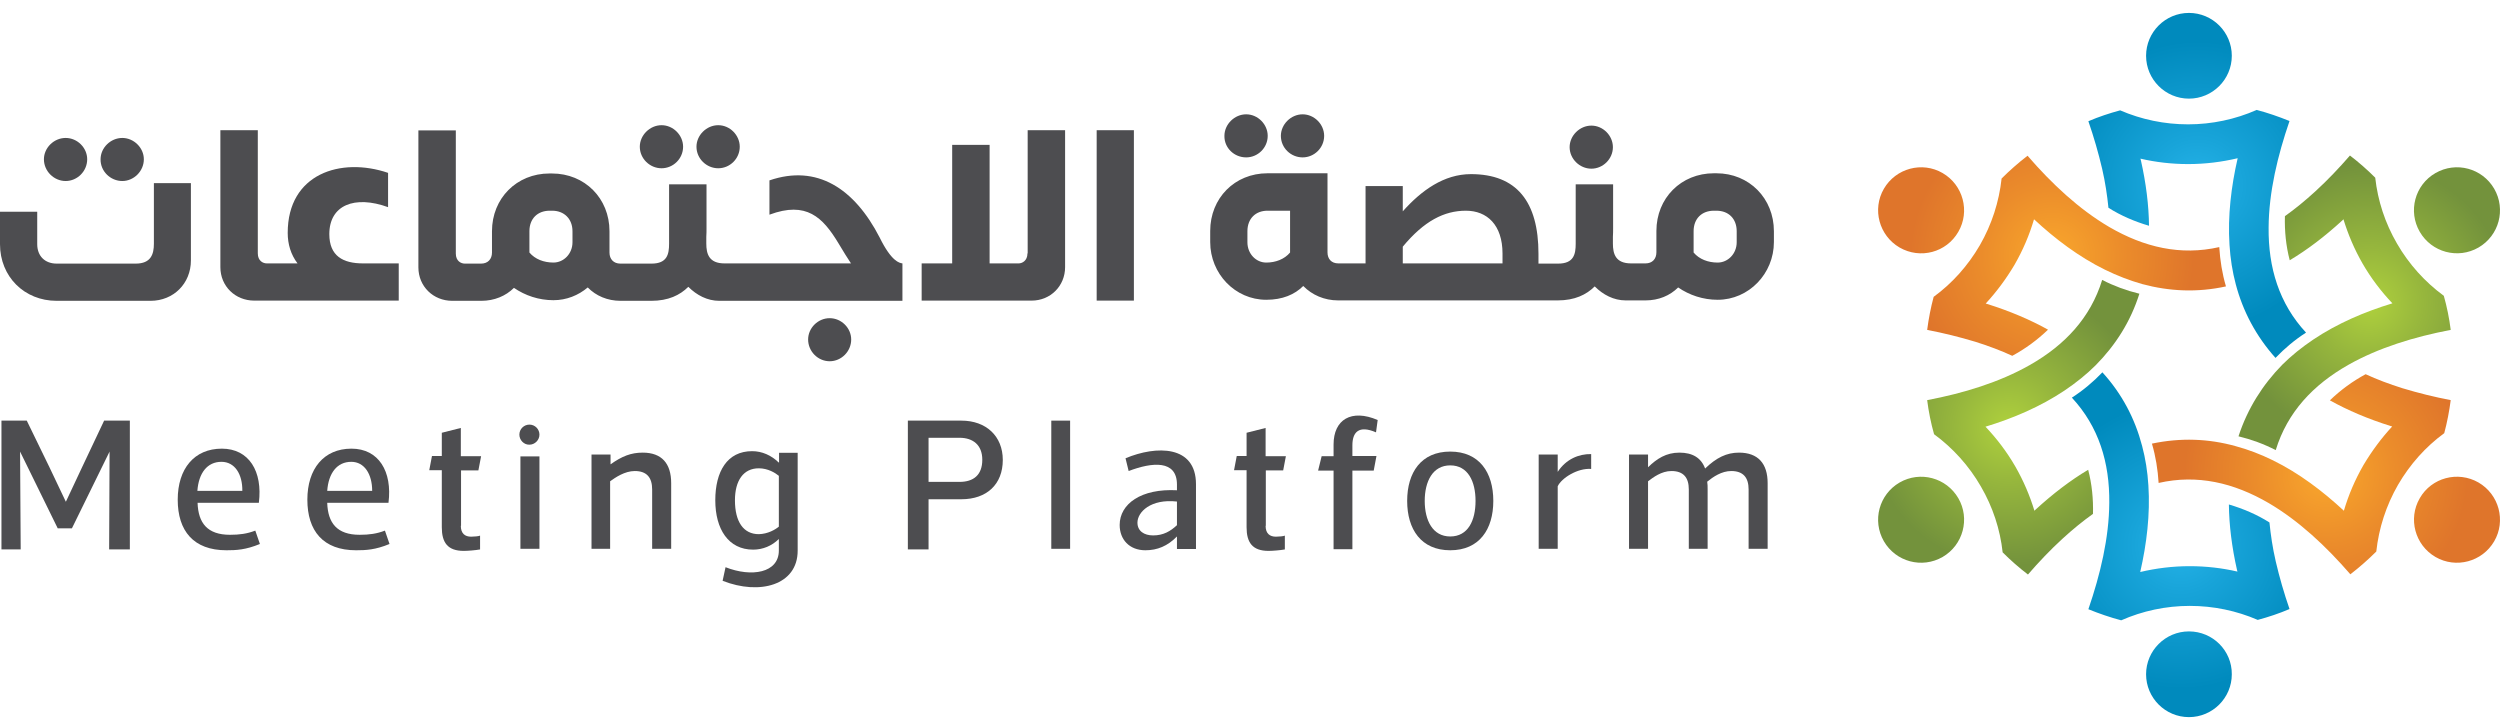 <svg width="180" height="52" viewBox="0 0 180 52" fill="none" xmlns="http://www.w3.org/2000/svg">
<path d="M51.712 12.115C52.555 12.115 53.262 11.422 53.262 10.564C53.262 9.736 52.555 9.014 51.712 9.014C50.869 9.014 50.146 9.736 50.146 10.564C50.146 11.422 50.869 12.115 51.712 12.115Z" fill="#4D4D50"/>
<path d="M47.632 12.115C48.475 12.115 49.183 11.422 49.183 10.564C49.183 9.736 48.475 9.014 47.632 9.014C46.789 9.014 46.066 9.736 46.066 10.564C46.066 11.422 46.789 12.115 47.632 12.115Z" fill="#4D4D50"/>
<path d="M8.807 13.033C9.635 13.033 10.357 12.326 10.357 11.468C10.357 10.64 9.635 9.932 8.807 9.932C7.964 9.932 7.241 10.64 7.241 11.468C7.226 12.326 7.949 13.033 8.807 13.033Z" fill="#4D4D50"/>
<path d="M114.579 12.145C115.422 12.145 116.129 11.438 116.129 10.595C116.129 9.767 115.422 9.044 114.579 9.044C113.736 9.044 113.013 9.767 113.013 10.595C113.013 11.438 113.736 12.145 114.579 12.145Z" fill="#4D4D50"/>
<path d="M4.727 13.033C5.57 13.033 6.278 12.326 6.278 11.468C6.278 10.64 5.57 9.932 4.727 9.932C3.884 9.932 3.162 10.64 3.162 11.468C3.162 12.326 3.884 13.033 4.727 13.033Z" fill="#4D4D50"/>
<path d="M93.789 11.332C94.632 11.332 95.339 10.64 95.339 9.782C95.339 8.954 94.632 8.231 93.789 8.231C92.946 8.231 92.223 8.954 92.223 9.782C92.223 10.655 92.946 11.332 93.789 11.332Z" fill="#4D4D50"/>
<path d="M89.724 11.332C90.567 11.332 91.275 10.64 91.275 9.782C91.275 8.954 90.567 8.231 89.724 8.231C88.881 8.231 88.158 8.954 88.158 9.782C88.143 10.655 88.866 11.332 89.724 11.332Z" fill="#4D4D50"/>
<path d="M81.64 9.375H78.96V21.644H81.64V9.375Z" fill="#4D4D50"/>
<path d="M73.977 18.242C73.977 18.784 73.586 18.965 73.345 18.965H71.252V10.429H68.557V18.965H66.359V21.644H74.278C75.633 21.644 76.687 20.59 76.687 19.235V9.375H73.992V18.242H73.977Z" fill="#4D4D50"/>
<path d="M123.581 12.476H123.401C121.037 12.476 119.261 14.268 119.261 16.631V18.167C119.261 18.649 118.96 18.965 118.478 18.965H117.936H117.71H117.439C116.325 18.965 116.129 18.287 116.129 17.535V17.053C116.144 16.827 116.144 16.616 116.144 16.436V13.274H113.45V17.55C113.45 18.302 113.314 18.98 112.185 18.98H111.884H111.764H110.77V18.272C110.77 14.524 109.204 12.537 105.907 12.537C103.965 12.537 102.34 13.711 101 15.216V13.395H98.32V18.965H97.04H96.965H96.363C95.866 18.965 95.58 18.649 95.58 18.167V12.476H91.26C88.896 12.476 87.135 14.268 87.135 16.631V17.429C87.135 19.702 88.926 21.584 91.169 21.584C92.343 21.584 93.217 21.208 93.834 20.591C94.466 21.238 95.354 21.629 96.348 21.629H96.95H97.025H111.749H111.869H112.155C113.374 21.629 114.217 21.223 114.82 20.621C115.422 21.223 116.19 21.629 117.048 21.629H117.71H117.936H118.478C119.426 21.629 120.239 21.283 120.826 20.696C121.639 21.253 122.618 21.584 123.672 21.584C125.915 21.584 127.721 19.702 127.721 17.429V16.646C127.721 14.283 125.945 12.476 123.581 12.476ZM92.885 18.182C92.479 18.664 91.847 18.905 91.169 18.905C90.431 18.905 89.814 18.272 89.814 17.444V16.646C89.814 15.743 90.401 15.171 91.26 15.171H92.885V18.182ZM108.181 18.965H101V17.76C102.535 15.909 103.98 15.171 105.546 15.171C107.067 15.171 108.181 16.195 108.181 18.257V18.965ZM125.042 17.444C125.042 18.272 124.409 18.905 123.672 18.905C122.979 18.905 122.347 18.664 121.94 18.182V16.646C121.94 15.743 122.527 15.171 123.401 15.171H123.581C124.469 15.171 125.042 15.758 125.042 16.646V17.444Z" fill="#4D4D50"/>
<path d="M63.334 17.098C61.512 13.56 58.817 11.814 55.4 12.988V15.457C58.065 14.463 59.239 15.652 60.353 17.489C60.699 18.076 61.06 18.648 61.271 18.965H54.873H54.677H52.163C51.049 18.965 50.854 18.287 50.854 17.534V17.053C50.869 16.827 50.869 16.616 50.869 16.435V13.274H48.174V17.549C48.174 18.302 48.038 18.98 46.909 18.98H45.253H44.982H44.666C44.184 18.98 43.883 18.663 43.883 18.182V16.646C43.883 14.283 42.107 12.491 39.743 12.491H39.563C37.199 12.491 35.423 14.283 35.423 16.646V18.182C35.423 18.663 35.122 18.98 34.64 18.98H34.219H34.023H33.466C33.195 18.98 32.819 18.799 32.819 18.257V9.39H30.124V19.25C30.124 20.62 31.193 21.659 32.563 21.659H34.038H34.234H34.655C35.589 21.659 36.416 21.313 37.004 20.726C37.817 21.283 38.795 21.614 39.849 21.614C40.782 21.614 41.64 21.268 42.318 20.696C42.905 21.298 43.733 21.659 44.681 21.659H44.998H45.269H46.894C48.114 21.659 48.957 21.253 49.559 20.651C50.161 21.253 50.929 21.659 51.787 21.659H54.693H54.888H64.975V18.965C64.764 18.934 64.192 18.844 63.334 17.098ZM41.219 17.444C41.219 18.272 40.587 18.904 39.849 18.904C39.156 18.904 38.524 18.663 38.118 18.182V16.646C38.118 15.743 38.705 15.171 39.578 15.171H39.759C40.617 15.171 41.219 15.758 41.219 16.646V17.444Z" fill="#4D4D50"/>
<path d="M23.711 16.857C23.711 14.764 25.532 14.042 27.941 14.915V12.446C24.539 11.287 20.715 12.506 20.715 16.767C20.715 17.58 20.941 18.332 21.422 18.965H19.962H19.751H19.209C18.938 18.965 18.562 18.784 18.562 18.242V9.375H15.867V19.235C15.867 20.605 16.936 21.644 18.306 21.644H19.766H19.977H28.709V18.965H26.134C24.704 18.965 23.711 18.438 23.711 16.857Z" fill="#4D4D50"/>
<path d="M11.08 17.549C11.08 18.302 10.869 18.98 9.77 18.98H4.08C3.237 18.98 2.68 18.438 2.68 17.58V15.246H0V17.58C0 19.913 1.746 21.659 4.08 21.659H10.839C12.495 21.659 13.745 20.41 13.745 18.754V13.184H11.08V17.549Z" fill="#4D4D50"/>
<path d="M59.736 22.909C58.892 22.909 58.185 23.616 58.185 24.444C58.185 25.302 58.892 26.01 59.736 26.01C60.579 26.01 61.286 25.302 61.286 24.444C61.286 23.616 60.579 22.909 59.736 22.909Z" fill="#4D4D50"/>
<path d="M9.349 30.285V39.559H7.858L7.889 32.514L5.179 38.038H4.155L1.445 32.514L1.49 39.559H0.105V30.285H1.927L3.553 33.627L4.742 36.127L5.916 33.627L7.497 30.285H9.349Z" fill="#4D4D50"/>
<path d="M16.56 38.505C17.252 38.505 17.794 38.43 18.381 38.204L18.713 39.167C17.689 39.589 17.012 39.619 16.304 39.619C13.925 39.619 12.796 38.219 12.796 35.976C12.796 33.748 13.986 32.303 15.973 32.303C17.93 32.303 18.923 33.944 18.637 36.202H14.226C14.272 37.662 14.934 38.505 16.56 38.505ZM15.943 33.251C14.919 33.251 14.302 34.064 14.211 35.344H17.448C17.463 34.139 16.906 33.251 15.943 33.251Z" fill="#4D4D50"/>
<path d="M25.894 38.505C26.586 38.505 27.128 38.43 27.715 38.204L28.046 39.167C27.023 39.589 26.345 39.619 25.638 39.619C23.259 39.619 22.13 38.219 22.13 35.976C22.13 33.748 23.319 32.303 25.306 32.303C27.264 32.303 28.257 33.944 27.971 36.202H23.56C23.605 37.662 24.268 38.505 25.894 38.505ZM25.291 33.251C24.268 33.251 23.651 34.064 23.56 35.344H26.797C26.797 34.139 26.24 33.251 25.291 33.251Z" fill="#4D4D50"/>
<path d="M33.18 37.858C33.18 38.415 33.481 38.641 33.917 38.641C34.128 38.641 34.474 38.611 34.565 38.565V39.559C34.249 39.619 33.662 39.664 33.391 39.664C32.216 39.664 31.81 39.047 31.81 37.963V33.853H30.907L31.102 32.83H31.81V31.159L33.18 30.812V32.845H34.64L34.444 33.868H33.195V37.858H33.18Z" fill="#4D4D50"/>
<path d="M37.395 31.294C37.395 30.888 37.726 30.572 38.118 30.572C38.524 30.572 38.84 30.903 38.84 31.294C38.84 31.686 38.509 32.017 38.118 32.017C37.726 32.032 37.395 31.686 37.395 31.294ZM38.84 39.514H37.47V32.86H38.84V39.514Z" fill="#4D4D50"/>
<path d="M42.589 39.514V32.724H43.959V33.432C44.787 32.845 45.434 32.589 46.277 32.589C47.647 32.589 48.325 33.372 48.325 34.787V39.514H46.955V35.238C46.955 34.38 46.563 33.914 45.705 33.914C44.983 33.914 44.305 34.38 43.929 34.651V39.514H42.589Z" fill="#4D4D50"/>
<path d="M57.432 32.604V39.65C57.432 42.133 54.692 42.871 52.028 41.817L52.239 40.839C54.105 41.577 56.077 41.26 56.077 39.635V38.806C55.581 39.303 54.918 39.574 54.226 39.574C52.449 39.574 51.501 38.099 51.501 36.021C51.501 33.944 52.359 32.484 54.15 32.484C54.873 32.484 55.535 32.785 56.062 33.297H56.092V32.604H57.432ZM56.077 37.918V34.26C55.822 34.049 55.294 33.718 54.632 33.718C53.533 33.718 52.916 34.591 52.916 36.021C52.916 37.572 53.533 38.46 54.632 38.46C55.294 38.445 55.822 38.129 56.077 37.918Z" fill="#4D4D50"/>
<path d="M66.856 39.559H65.366V30.285H69.22C70.996 30.285 72.201 31.399 72.201 33.116C72.201 34.877 71.042 35.946 69.22 35.946H66.856V39.559ZM69.085 34.696C70.078 34.696 70.725 34.215 70.725 33.101C70.725 32.032 70.048 31.52 69.085 31.52H66.856V34.696H69.085Z" fill="#4D4D50"/>
<path d="M75.693 39.514V30.285H77.048V39.514H75.693Z" fill="#4D4D50"/>
<path d="M81.263 33.914L81.037 32.995C83.266 32.062 86.111 32.047 86.111 34.862V39.529H84.741V38.626C84.063 39.318 83.326 39.619 82.468 39.619C81.308 39.619 80.616 38.836 80.616 37.798C80.616 36.277 82.167 35.163 84.741 35.299V34.892C84.741 33.101 82.964 33.266 81.263 33.914ZM81.896 37.632C81.896 38.234 82.377 38.55 83.025 38.55C83.762 38.55 84.274 38.249 84.741 37.813V36.111C82.859 35.901 81.896 36.864 81.896 37.632Z" fill="#4D4D50"/>
<path d="M91.124 37.858C91.124 38.415 91.425 38.641 91.862 38.641C92.073 38.641 92.419 38.611 92.509 38.565V39.559C92.193 39.619 91.606 39.664 91.335 39.664C90.161 39.664 89.754 39.047 89.754 37.963V33.853H88.851L89.046 32.83H89.754V31.159L91.124 30.812V32.845H92.584L92.389 33.868H91.139V37.858H91.124Z" fill="#4D4D50"/>
<path d="M99.103 32.845L98.907 33.884H97.372V39.544H96.017V33.884H94.903L95.159 32.845H96.017V32.002C96.017 30.21 97.296 29.427 99.193 30.241L99.073 31.129C97.823 30.587 97.372 31.129 97.372 32.062V32.83H99.103V32.845Z" fill="#4D4D50"/>
<path d="M101.316 36.066C101.316 34.019 102.324 32.514 104.417 32.514C106.51 32.514 107.518 34.019 107.518 36.066C107.518 38.114 106.51 39.619 104.417 39.619C102.324 39.619 101.316 38.114 101.316 36.066ZM102.58 36.066C102.58 37.467 103.152 38.626 104.417 38.626C105.697 38.626 106.239 37.481 106.239 36.066C106.239 34.666 105.697 33.507 104.417 33.507C103.152 33.507 102.58 34.666 102.58 36.066Z" fill="#4D4D50"/>
<path d="M110.785 39.514V32.724H112.155V33.974C112.757 33.055 113.675 32.679 114.564 32.694V33.763C113.585 33.688 112.426 34.425 112.155 35.012V39.514H110.785Z" fill="#4D4D50"/>
<path d="M127.27 34.787V39.514H125.9V35.238C125.9 34.38 125.508 33.914 124.65 33.914C123.958 33.914 123.34 34.335 122.919 34.681C122.949 34.862 122.949 35.028 122.949 35.238V39.514H121.594V35.238C121.594 34.38 121.203 33.914 120.345 33.914C119.622 33.914 119.02 34.38 118.659 34.651V39.514H117.289V32.724H118.659V33.643C119.291 33.025 119.968 32.589 120.917 32.589C121.865 32.589 122.482 32.965 122.768 33.733C123.581 32.95 124.319 32.589 125.207 32.589C126.577 32.589 127.27 33.372 127.27 34.787Z" fill="#4D4D50"/>
<path fill-rule="evenodd" clip-rule="evenodd" d="M140.999 35.871C140.141 34.396 138.259 33.884 136.769 34.742C135.294 35.6 134.782 37.482 135.64 38.972C136.498 40.447 138.38 40.959 139.87 40.101C141.345 39.243 141.857 37.346 140.999 35.871ZM154.036 21.148C153.103 20.922 152.2 20.591 151.357 20.154C150.513 22.894 148.662 24.851 146.148 26.281C143.95 27.531 141.36 28.314 138.756 28.81C138.861 29.638 139.027 30.466 139.253 31.264C140.608 32.258 141.767 33.538 142.625 35.028C143.483 36.503 144.01 38.114 144.191 39.77C144.763 40.342 145.365 40.869 146.012 41.366C146.795 40.462 147.623 39.589 148.496 38.791C149.234 38.114 149.972 37.512 150.694 37C150.724 35.931 150.619 34.862 150.348 33.824C149.083 34.576 147.819 35.54 146.554 36.699L146.479 36.774C146.148 35.69 145.696 34.621 145.109 33.598C144.492 32.529 143.769 31.58 142.956 30.722C144.943 30.12 146.915 29.277 148.647 28.118C149.475 27.561 150.227 26.959 150.89 26.296C152.32 24.851 153.404 23.15 154.036 21.148Z" fill="url(#paint0_radial_2_2964)"/>
<path fill-rule="evenodd" clip-rule="evenodd" d="M157.604 45.461C155.903 45.461 154.518 46.846 154.518 48.547C154.518 50.248 155.903 51.633 157.604 51.633C159.305 51.633 160.69 50.248 160.69 48.547C160.705 46.846 159.32 45.461 157.604 45.461ZM151.372 26.808C150.709 27.501 149.972 28.118 149.174 28.63C151.116 30.722 151.899 33.312 151.868 36.202C151.853 38.731 151.221 41.366 150.363 43.865C151.146 44.181 151.929 44.452 152.727 44.663C154.262 43.985 155.948 43.624 157.664 43.624C159.365 43.624 161.021 43.97 162.557 44.633C163.34 44.422 164.108 44.166 164.845 43.85C164.454 42.721 164.123 41.577 163.852 40.417C163.626 39.439 163.49 38.505 163.4 37.617C162.497 37.045 161.503 36.624 160.48 36.322C160.495 37.798 160.69 39.379 161.067 41.05L161.097 41.155C159.998 40.899 158.839 40.764 157.664 40.764C156.43 40.764 155.241 40.914 154.096 41.185C154.563 39.153 154.819 37.03 154.684 34.953C154.623 33.959 154.473 33.011 154.232 32.107C153.72 30.15 152.787 28.359 151.372 26.808Z" fill="url(#paint1_radial_2_2964)"/>
<path fill-rule="evenodd" clip-rule="evenodd" d="M174.224 35.87C173.366 37.346 173.878 39.243 175.353 40.101C176.828 40.959 178.725 40.447 179.583 38.972C180.442 37.496 179.93 35.599 178.454 34.741C176.964 33.883 175.067 34.395 174.224 35.87ZM154.939 31.941C155.21 32.86 155.361 33.808 155.421 34.772C158.206 34.139 160.826 34.756 163.34 36.217C165.523 37.496 167.495 39.348 169.226 41.35C169.888 40.838 170.521 40.281 171.093 39.709C171.273 38.038 171.8 36.397 172.658 34.907C173.517 33.432 174.646 32.167 175.985 31.189C176.196 30.406 176.347 29.608 176.452 28.81C175.278 28.584 174.119 28.298 172.975 27.952C172.026 27.651 171.138 27.32 170.325 26.943C169.377 27.455 168.518 28.087 167.751 28.825C169.045 29.548 170.506 30.165 172.132 30.677L172.237 30.707C171.469 31.535 170.777 32.468 170.174 33.477C169.557 34.546 169.091 35.645 168.759 36.774C167.239 35.359 165.523 34.064 163.656 33.146C162.768 32.709 161.864 32.363 160.961 32.122C159.019 31.58 157.002 31.505 154.939 31.941Z" fill="url(#paint2_radial_2_2964)"/>
<path fill-rule="evenodd" clip-rule="evenodd" d="M174.224 16.692C175.082 18.167 176.964 18.679 178.454 17.821C179.93 16.963 180.442 15.081 179.583 13.59C178.725 12.115 176.844 11.603 175.353 12.461C173.863 13.319 173.366 15.216 174.224 16.692ZM161.172 31.415C162.105 31.641 163.009 31.972 163.852 32.408C164.695 29.669 166.546 27.711 169.06 26.281C171.258 25.032 173.848 24.249 176.452 23.752C176.347 22.924 176.181 22.096 175.955 21.298C174.6 20.305 173.441 19.025 172.583 17.535C171.725 16.059 171.198 14.448 171.017 12.793C170.445 12.22 169.843 11.694 169.196 11.197C168.413 12.1 167.585 12.973 166.712 13.771C165.974 14.448 165.237 15.051 164.514 15.563C164.484 16.631 164.589 17.7 164.86 18.739C166.125 17.986 167.389 17.023 168.654 15.864L168.729 15.788C169.06 16.872 169.512 17.941 170.099 18.965C170.716 20.034 171.439 20.982 172.252 21.84C170.265 22.442 168.293 23.285 166.561 24.445C165.733 25.002 164.981 25.604 164.318 26.266C162.903 27.711 161.819 29.428 161.172 31.415Z" fill="url(#paint3_radial_2_2964)"/>
<path fill-rule="evenodd" clip-rule="evenodd" d="M157.604 7.102C159.305 7.102 160.69 5.717 160.69 4.016C160.69 2.314 159.305 0.93 157.604 0.93C155.903 0.93 154.518 2.314 154.518 4.016C154.518 5.717 155.903 7.102 157.604 7.102ZM163.836 25.769C164.499 25.077 165.236 24.459 166.034 23.948C164.092 21.855 163.31 19.266 163.34 16.375C163.355 13.846 163.987 11.212 164.845 8.713C164.062 8.396 163.279 8.125 162.482 7.915C160.946 8.592 159.26 8.953 157.544 8.953C155.843 8.953 154.187 8.607 152.651 7.945C151.868 8.156 151.1 8.412 150.363 8.728C150.754 9.857 151.085 11.001 151.356 12.16C151.582 13.139 151.718 14.072 151.808 14.96C152.711 15.532 153.705 15.954 154.729 16.255C154.713 14.78 154.518 13.199 154.141 11.528L154.111 11.422C155.21 11.678 156.369 11.814 157.544 11.814C158.778 11.814 159.967 11.663 161.112 11.392C160.645 13.425 160.389 15.547 160.524 17.625C160.585 18.618 160.735 19.567 160.976 20.47C161.488 22.412 162.436 24.203 163.836 25.769Z" fill="url(#paint4_radial_2_2964)"/>
<path fill-rule="evenodd" clip-rule="evenodd" d="M140.999 16.692C141.857 15.216 141.345 13.319 139.87 12.461C138.395 11.603 136.498 12.115 135.64 13.59C134.782 15.066 135.294 16.962 136.769 17.821C138.259 18.679 140.141 18.182 140.999 16.692ZM160.269 20.621C159.998 19.702 159.847 18.754 159.787 17.791C157.002 18.423 154.382 17.806 151.868 16.345C149.685 15.066 147.713 13.214 145.982 11.212C145.32 11.724 144.687 12.281 144.115 12.853C143.935 14.524 143.408 16.165 142.55 17.655C141.692 19.13 140.563 20.395 139.223 21.373C139.012 22.156 138.861 22.954 138.756 23.752C139.93 23.978 141.089 24.264 142.234 24.61C143.182 24.911 144.07 25.242 144.883 25.619C145.832 25.107 146.69 24.475 147.457 23.737C146.163 23.014 144.702 22.397 143.077 21.885L142.971 21.855C143.739 21.027 144.432 20.094 145.034 19.085C145.651 18.016 146.118 16.917 146.449 15.788C147.969 17.203 149.685 18.498 151.552 19.416C152.44 19.853 153.344 20.199 154.247 20.455C156.204 20.982 158.221 21.072 160.269 20.621Z" fill="url(#paint5_radial_2_2964)"/>
<defs>
<radialGradient id="paint0_radial_2_2964" cx="0" cy="0" r="1" gradientUnits="userSpaceOnUse" gradientTransform="translate(144.634 30.753) scale(10.021 10.021)">
<stop stop-color="#AFD13D"/>
<stop offset="0.399" stop-color="#96B63D"/>
<stop offset="1" stop-color="#73923C"/>
</radialGradient>
<radialGradient id="paint1_radial_2_2964" cx="0" cy="0" r="1" gradientUnits="userSpaceOnUse" gradientTransform="translate(157.013 39.228) scale(10.386 10.386)">
<stop stop-color="#26B3E8"/>
<stop offset="0.328" stop-color="#18A4D9"/>
<stop offset="1" stop-color="#008ABD"/>
</radialGradient>
<radialGradient id="paint2_radial_2_2964" cx="0" cy="0" r="1" gradientUnits="userSpaceOnUse" gradientTransform="translate(167.467 34.14) scale(10.218 10.218)">
<stop stop-color="#F9A72C"/>
<stop offset="0.002" stop-color="#F9A72C"/>
<stop offset="0.499" stop-color="#EB8C2B"/>
<stop offset="1" stop-color="#DF752B"/>
</radialGradient>
<radialGradient id="paint3_radial_2_2964" cx="0" cy="0" r="1" gradientUnits="userSpaceOnUse" gradientTransform="translate(170.583 21.815) scale(10.021 10.021)">
<stop stop-color="#AFD13D"/>
<stop offset="0.399" stop-color="#96B63D"/>
<stop offset="1" stop-color="#73923C"/>
</radialGradient>
<radialGradient id="paint4_radial_2_2964" cx="0" cy="0" r="1" gradientUnits="userSpaceOnUse" gradientTransform="translate(158.203 13.341) scale(10.386 10.386)">
<stop stop-color="#26B3E8"/>
<stop offset="0.328" stop-color="#18A4D9"/>
<stop offset="1" stop-color="#008ABD"/>
</radialGradient>
<radialGradient id="paint5_radial_2_2964" cx="0" cy="0" r="1" gradientUnits="userSpaceOnUse" gradientTransform="translate(147.749 18.428) scale(10.218 10.218)">
<stop stop-color="#F9A72C"/>
<stop offset="0.002" stop-color="#F9A72C"/>
<stop offset="0.499" stop-color="#EB8C2B"/>
<stop offset="1" stop-color="#DF752B"/>
</radialGradient>
</defs>
</svg>
